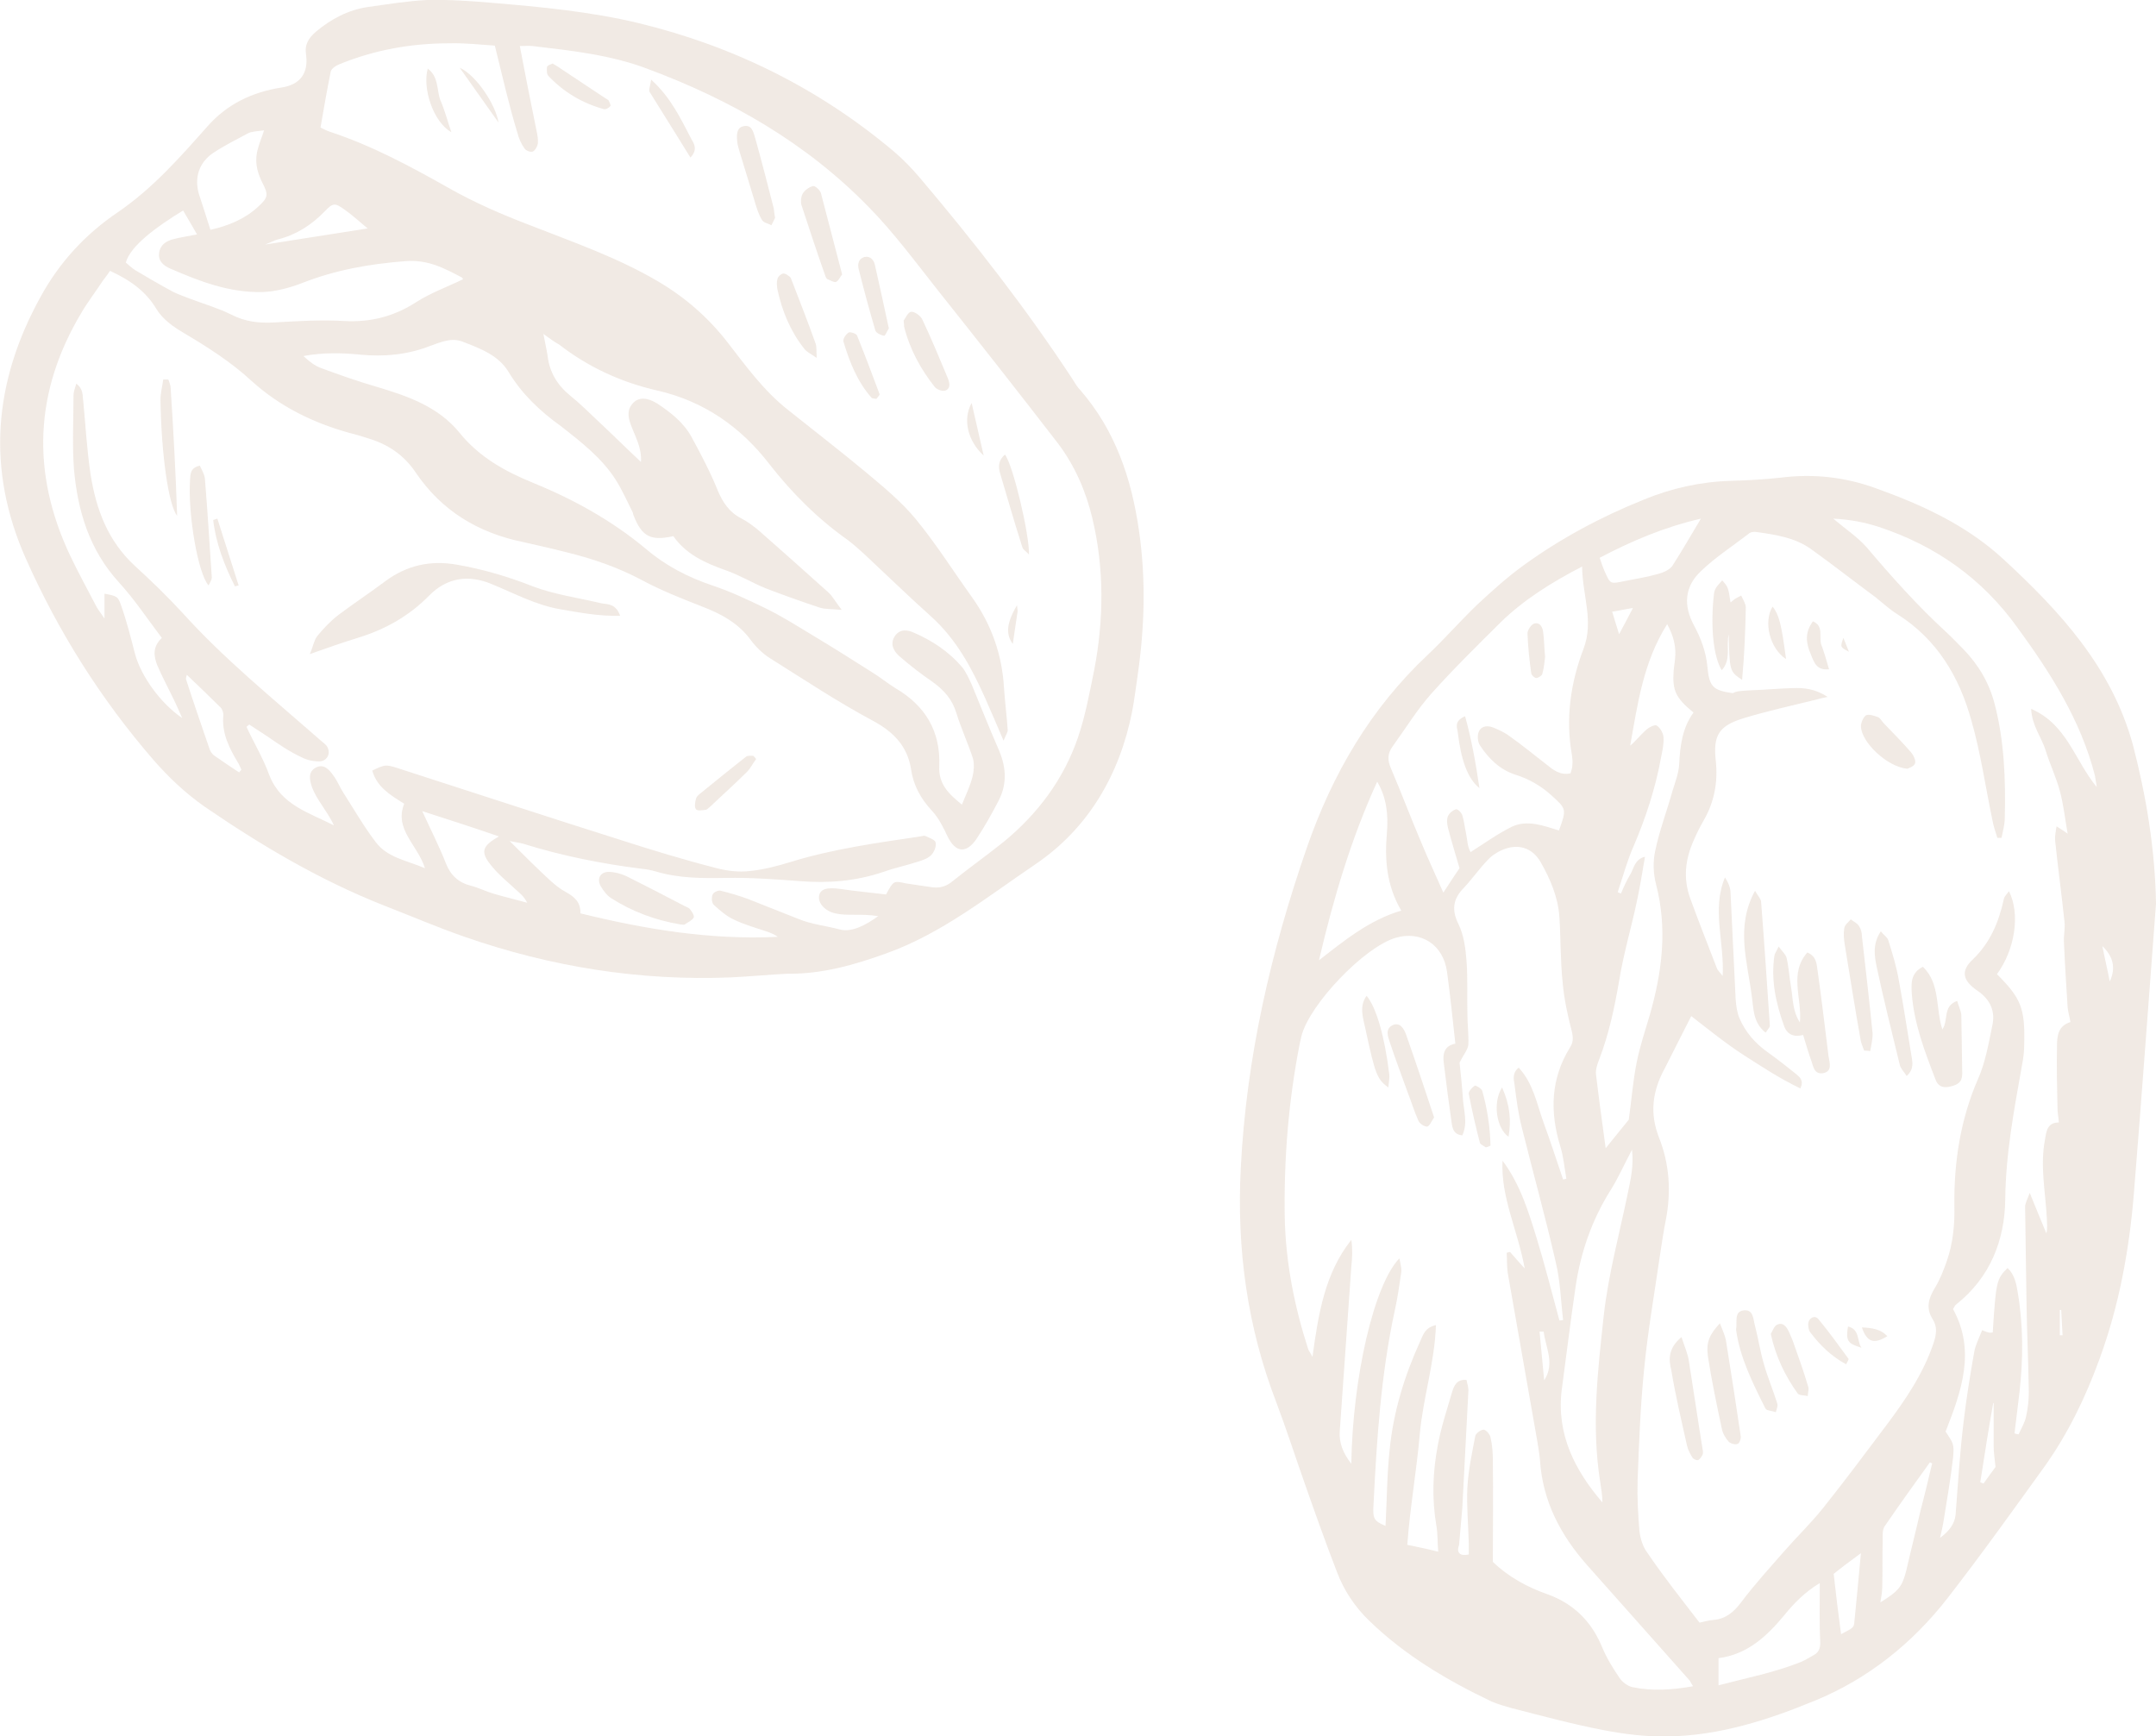 <svg width="154" height="124" viewBox="0 0 154 124" fill="none" xmlns="http://www.w3.org/2000/svg">
<g opacity="0.4" clip-path="url(#clip0_82_73)">
<path d="M154 64.55C153.471 71.459 152.976 78.401 152.414 85.31C152.084 89.323 151.357 93.271 149.97 97.055C148.979 99.786 147.724 102.385 146.039 104.753C143.76 107.912 141.48 111.103 139.102 114.163C136.592 117.387 133.42 119.92 129.655 121.467C126.318 122.848 122.85 123.967 119.15 124.033C117.598 124.066 116.012 123.868 114.492 123.572C112.279 123.145 110.099 122.552 107.919 121.993C107.456 121.861 106.994 121.73 106.532 121.532C103.36 120.019 100.354 118.242 97.811 115.775C96.787 114.788 95.994 113.604 95.499 112.288C94.673 110.149 93.913 108.011 93.153 105.839C92.493 103.964 91.865 102.023 91.171 100.18C89.09 94.785 88.33 89.225 88.628 83.434C89.024 75.538 90.775 67.971 93.351 60.536C95.168 55.305 97.877 50.633 101.973 46.784C103.162 45.665 104.252 44.415 105.441 43.263C106.532 42.243 107.622 41.257 108.844 40.368C111.486 38.46 114.36 36.914 117.399 35.696C119.381 34.874 121.462 34.413 123.61 34.347C124.799 34.315 126.021 34.249 127.21 34.117C129.556 33.821 131.802 34.084 133.982 34.874C137.285 36.058 140.456 37.506 143.099 39.941C147.162 43.691 150.829 47.672 152.348 53.199C153.306 56.884 153.934 60.667 154 64.55ZM121.396 115.907C121.694 115.841 122.024 115.742 122.387 115.709C123.246 115.643 123.808 115.183 124.336 114.492C125.294 113.209 126.384 112.024 127.441 110.807C128.366 109.754 129.39 108.767 130.249 107.682C131.802 105.74 133.288 103.734 134.775 101.76C136.129 99.95 137.384 98.108 138.111 95.936C138.309 95.344 138.408 94.785 138.045 94.225C137.55 93.436 137.748 92.745 138.21 91.988C138.574 91.396 138.838 90.705 139.069 90.047C139.498 88.797 139.631 87.481 139.598 86.132C139.565 83.007 140.027 79.98 141.282 77.085C141.811 75.9 142.042 74.551 142.306 73.268C142.538 72.248 142.174 71.393 141.249 70.768C140.192 70.044 140.027 69.353 140.919 68.531C142.174 67.313 142.769 65.866 143.132 64.221C143.165 64.023 143.363 63.859 143.495 63.661C144.321 65.273 143.925 67.84 142.637 69.583C144.354 71.294 144.652 72.018 144.586 74.584C144.586 75.111 144.52 75.637 144.42 76.13C143.859 79.289 143.264 82.414 143.231 85.671C143.198 88.6 142.141 91.264 139.73 93.173C139.631 93.239 139.598 93.37 139.498 93.502C141.15 96.496 140.093 99.391 138.97 102.253C139.532 103.108 139.598 103.141 139.498 104.161C139.333 105.642 139.069 107.089 138.838 108.57C138.772 108.998 138.673 109.425 138.574 109.853C139.234 109.359 139.664 108.833 139.697 108.043C139.862 105.872 139.994 103.734 140.258 101.562C140.456 99.884 140.721 98.239 141.018 96.561C141.117 96.035 141.381 95.541 141.58 95.015C141.811 95.114 141.91 95.147 142.042 95.18C142.141 95.213 142.24 95.18 142.339 95.18C142.571 91.561 142.604 91.363 143.396 90.574C143.892 91.034 144.024 91.692 144.123 92.317C144.52 94.653 144.519 97.022 144.255 99.391C144.123 100.378 144.024 101.398 143.892 102.385C143.991 102.418 144.09 102.45 144.189 102.45C144.387 102.023 144.619 101.628 144.718 101.2C144.85 100.608 144.916 100.016 144.916 99.424C144.883 97.285 144.784 95.18 144.751 93.041C144.718 90.771 144.685 88.468 144.652 86.198C144.652 85.968 144.784 85.737 144.982 85.211C145.444 86.362 145.808 87.218 146.171 88.106C146.27 87.711 146.204 87.349 146.204 87.02C146.105 85.145 145.709 83.27 146.072 81.394C146.171 80.802 146.237 80.177 147.063 80.177C147.03 79.749 146.964 79.453 146.964 79.124C146.931 77.644 146.898 76.163 146.931 74.683C146.931 73.959 147.03 73.268 147.889 73.005C147.823 72.61 147.724 72.281 147.691 71.985C147.592 70.439 147.492 68.86 147.426 67.313C147.393 66.82 147.526 66.293 147.459 65.8C147.261 63.892 146.997 61.983 146.799 60.075C146.766 59.746 146.832 59.417 146.898 59.023C147.228 59.253 147.426 59.352 147.691 59.549C147.492 58.43 147.393 57.443 147.129 56.489C146.865 55.502 146.402 54.548 146.105 53.561C145.808 52.64 145.147 51.85 145.081 50.633C147.658 51.752 148.186 54.318 149.772 56.226C149.706 55.831 149.673 55.601 149.64 55.404C148.616 51.423 146.468 48.067 144.09 44.81C141.58 41.322 138.276 38.986 134.213 37.638C133.189 37.309 132.198 37.111 130.943 37.045C131.835 37.802 132.694 38.361 133.354 39.118C135.138 41.224 136.988 43.296 139.036 45.172C139.465 45.566 139.829 45.961 140.225 46.356C141.315 47.475 142.075 48.758 142.471 50.271C143.165 52.936 143.264 55.667 143.198 58.397C143.198 58.891 143.066 59.352 142.967 59.845C142.868 59.845 142.769 59.845 142.67 59.845C142.538 59.417 142.372 58.957 142.306 58.529C141.811 56.16 141.48 53.791 140.82 51.488C139.961 48.363 138.375 45.665 135.501 43.856C134.973 43.527 134.477 43.066 133.982 42.671C132.429 41.52 130.91 40.335 129.357 39.217C128.201 38.394 126.847 38.197 125.459 37.999C125.294 37.967 125.03 37.999 124.898 38.131C123.742 39.019 122.519 39.809 121.495 40.796C120.306 41.914 120.24 43.263 121 44.678C121.495 45.599 121.859 46.553 121.958 47.639C122.09 49.054 122.354 49.317 123.775 49.514C124.039 49.35 124.468 49.35 124.865 49.317C125.922 49.284 126.946 49.185 128.003 49.153C128.829 49.12 129.622 49.185 130.547 49.778C130.084 49.876 129.919 49.909 129.721 49.975C127.97 50.403 126.186 50.797 124.468 51.324C122.784 51.85 122.354 52.541 122.553 54.318C122.718 55.864 122.453 57.279 121.694 58.595C121.429 59.055 121.198 59.516 121 59.977C120.372 61.358 120.207 62.74 120.736 64.188C121.33 65.833 121.991 67.478 122.619 69.123C122.685 69.32 122.85 69.452 123.048 69.715C123.18 67.28 122.255 64.945 123.213 62.674C123.444 63.036 123.61 63.398 123.61 63.793C123.742 66.326 123.841 68.827 123.973 71.36C124.006 71.821 124.072 72.314 124.237 72.709C124.667 73.729 125.393 74.551 126.285 75.176C126.979 75.67 127.64 76.196 128.3 76.723C128.565 76.953 128.862 77.183 128.598 77.743C127.144 77.052 125.856 76.196 124.568 75.374C123.246 74.518 121.991 73.499 120.802 72.577C120.174 73.795 119.547 75.078 118.886 76.361C118.027 77.94 117.829 79.519 118.489 81.23C119.249 83.138 119.381 85.112 118.985 87.152C118.82 87.942 118.721 88.731 118.589 89.521C118.192 92.284 117.697 95.081 117.432 97.844C117.168 100.476 117.069 103.141 116.97 105.773C116.937 106.958 117.003 108.175 117.102 109.359C117.168 109.886 117.333 110.478 117.664 110.906C118.82 112.617 120.108 114.229 121.396 115.907ZM104.913 111.037C104.913 110.774 104.913 110.511 104.913 110.215C104.88 108.899 104.748 107.55 104.814 106.234C104.88 105.017 105.144 103.799 105.375 102.582C105.408 102.385 105.772 102.121 105.97 102.121C106.135 102.121 106.432 102.45 106.465 102.681C106.598 103.24 106.631 103.799 106.631 104.359C106.664 106.76 106.631 109.162 106.631 111.564C107.721 112.617 109.075 113.373 110.595 113.9C112.378 114.558 113.634 115.775 114.393 117.552C114.724 118.374 115.186 119.131 115.682 119.855C115.88 120.151 116.276 120.447 116.607 120.513C118.027 120.809 119.447 120.71 120.934 120.447C120.802 120.249 120.769 120.151 120.703 120.052C118.258 117.288 115.781 114.525 113.336 111.761C111.453 109.623 110.198 107.221 110 104.326C109.967 103.832 109.868 103.372 109.802 102.911C109.108 98.963 108.414 95.015 107.721 91.067C107.622 90.541 107.655 90.014 107.622 89.488C107.688 89.455 107.787 89.455 107.853 89.422C108.15 89.751 108.447 90.113 108.91 90.606C108.414 87.876 107.192 85.54 107.324 82.908C108.58 84.586 109.174 86.527 109.769 88.468C110.363 90.409 110.859 92.383 111.387 94.324C111.486 94.324 111.553 94.291 111.652 94.291C111.486 92.909 111.453 91.495 111.123 90.146C110.396 86.955 109.504 83.763 108.712 80.572C108.447 79.552 108.315 78.532 108.183 77.479C108.117 77.085 108.018 76.624 108.48 76.262C109.538 77.414 109.769 78.861 110.264 80.21C110.76 81.559 111.189 82.908 111.652 84.257C111.718 84.224 111.817 84.224 111.883 84.191C111.751 83.434 111.685 82.645 111.453 81.888C110.694 79.421 110.76 77.052 112.147 74.814C112.378 74.453 112.378 74.124 112.279 73.696C111.982 72.544 111.718 71.36 111.619 70.176C111.453 68.629 111.486 67.05 111.387 65.504C111.288 64.056 110.727 62.773 110.033 61.556C109.438 60.536 108.414 60.24 107.324 60.7C106.928 60.865 106.532 61.128 106.234 61.457C105.64 62.082 105.111 62.839 104.516 63.464C103.757 64.254 103.691 65.043 104.186 66.03C104.55 66.787 104.682 67.708 104.748 68.596C104.847 69.879 104.781 71.163 104.814 72.446C104.814 73.169 104.913 73.893 104.88 74.617C104.847 74.979 104.55 75.308 104.252 75.9C104.318 76.492 104.417 77.414 104.483 78.335C104.516 79.256 104.88 80.177 104.45 81.098C103.823 81.033 103.757 80.605 103.691 80.21C103.492 78.795 103.294 77.348 103.129 75.933C103.03 75.242 103.195 74.683 103.955 74.551C103.757 72.775 103.592 71.097 103.36 69.419C103.096 67.478 101.51 66.458 99.694 66.984C97.447 67.642 93.516 71.755 92.955 74.025C92.922 74.222 92.856 74.42 92.823 74.617C92.03 78.697 91.7 82.809 91.766 86.955C91.832 90.179 92.459 93.337 93.45 96.397C93.484 96.496 93.583 96.594 93.748 96.923C94.177 93.798 94.64 90.936 96.522 88.567C96.622 89.225 96.589 89.85 96.522 90.475C96.258 94.39 95.961 98.305 95.697 102.22C95.631 103.043 95.928 103.799 96.522 104.556C96.622 98.371 98.141 91.758 99.958 89.883C100.024 90.278 100.123 90.574 100.09 90.87C99.958 91.791 99.826 92.712 99.628 93.6C98.637 98.174 98.339 102.812 98.108 107.451C98.042 108.504 98.141 108.636 98.967 108.998C99.066 107.188 99.066 105.346 99.264 103.536C99.528 100.838 100.321 98.272 101.444 95.805C101.643 95.377 101.775 94.818 102.568 94.653C102.468 97.384 101.643 99.851 101.411 102.45C101.18 105.082 100.718 107.649 100.52 110.346C101.312 110.511 101.973 110.643 102.733 110.84C102.667 110.116 102.7 109.524 102.601 108.998C102.27 107.056 102.336 105.148 102.7 103.24C102.931 101.957 103.36 100.674 103.724 99.424C103.856 98.996 104.054 98.502 104.748 98.568C104.814 98.864 104.913 99.16 104.88 99.424C104.748 102.187 104.583 104.951 104.45 107.714C104.384 108.603 104.285 109.458 104.219 110.346C104.021 110.906 104.252 111.169 104.913 111.037ZM113.006 40.467C110.793 41.618 108.844 42.836 107.192 44.448C105.507 46.126 103.823 47.771 102.237 49.547C101.213 50.699 100.387 52.048 99.462 53.331C99.099 53.824 99.099 54.318 99.363 54.91C100.123 56.687 100.784 58.463 101.544 60.24C102.006 61.358 102.535 62.477 103.096 63.76C103.592 63.003 103.955 62.444 104.252 62.016C103.955 60.964 103.658 60.042 103.426 59.121C103.36 58.858 103.327 58.529 103.426 58.299C103.526 58.068 103.79 57.871 103.988 57.805C104.12 57.772 104.384 58.035 104.45 58.233C104.583 58.661 104.616 59.088 104.715 59.516C104.814 60.01 104.814 60.503 105.045 60.865C106.069 60.207 106.994 59.549 107.985 59.055C109.108 58.529 110.264 58.99 111.354 59.319C111.916 57.805 111.883 57.772 110.826 56.818C110.066 56.127 109.207 55.634 108.249 55.338C107.126 54.976 106.333 54.186 105.706 53.232C105.541 52.969 105.507 52.508 105.64 52.245C105.838 51.817 106.3 51.817 106.697 51.982C107.093 52.146 107.523 52.344 107.853 52.607C108.745 53.232 109.571 53.923 110.429 54.581C110.925 54.976 111.42 55.404 112.18 55.239C112.246 55.042 112.312 54.844 112.312 54.647C112.345 54.416 112.312 54.153 112.279 53.923C111.817 51.324 112.18 48.791 113.105 46.356C113.865 44.382 113.039 42.572 113.006 40.467ZM120.967 50.896C119.679 49.843 119.447 49.317 119.547 47.902C119.58 47.606 119.613 47.343 119.646 47.08C119.745 46.224 119.547 45.435 119.084 44.579C117.366 47.31 116.97 50.304 116.441 53.265C116.838 52.936 117.135 52.541 117.532 52.179C117.73 51.982 118.159 51.752 118.324 51.817C118.589 51.982 118.787 52.344 118.82 52.64C118.853 53.1 118.754 53.594 118.655 54.055C118.258 56.259 117.565 58.397 116.673 60.47C116.21 61.523 115.913 62.642 115.55 63.727C115.616 63.76 115.715 63.793 115.781 63.826C115.979 63.365 116.177 62.905 116.441 62.477C116.706 62.049 116.739 61.391 117.498 61.194C117.3 62.345 117.135 63.398 116.904 64.451C116.507 66.326 115.946 68.202 115.649 70.077C115.318 71.985 114.922 73.86 114.228 75.67C114.096 75.999 113.964 76.394 113.997 76.723C114.195 78.401 114.426 80.079 114.691 82.02C115.384 81.164 115.88 80.539 116.342 79.98C116.541 78.565 116.64 77.216 116.904 75.9C117.135 74.749 117.498 73.663 117.829 72.544C118.721 69.452 119.117 66.359 118.291 63.168C118.093 62.411 118.06 61.556 118.225 60.799C118.523 59.352 119.051 57.97 119.447 56.555C119.646 55.897 119.91 55.239 119.943 54.581C120.009 53.232 120.174 51.982 120.967 50.896ZM116.574 82.118C116.012 83.171 115.583 84.158 115.021 85.046C113.7 87.152 112.907 89.455 112.544 91.89C112.18 94.357 111.883 96.825 111.553 99.259C111.156 102.418 112.477 105.017 114.459 107.32C114.459 106.793 114.36 106.3 114.294 105.806C113.667 101.825 114.129 97.877 114.559 93.929C114.889 91.001 115.682 88.106 116.276 85.211C116.474 84.257 116.706 83.27 116.574 82.118ZM98.372 55.831C96.49 59.944 95.234 64.221 94.21 68.596C96.027 67.182 97.778 65.734 100.09 65.043C99.033 63.234 98.901 61.391 99.066 59.483C99.165 58.233 99.066 57.016 98.372 55.831ZM129.985 113.077C128.895 113.735 128.135 114.525 127.441 115.38C126.186 116.894 124.799 118.177 122.751 118.44C122.751 119.098 122.751 119.657 122.751 120.381C124.766 119.855 126.781 119.46 128.664 118.703C128.961 118.571 129.225 118.407 129.522 118.242C129.886 118.045 130.018 117.782 130.018 117.354C129.952 116.005 129.985 114.591 129.985 113.077ZM121.495 37.045C118.919 37.638 116.574 38.624 114.261 39.842C114.393 40.237 114.492 40.533 114.625 40.829C115.021 41.717 115.021 41.717 115.979 41.52C116.805 41.355 117.631 41.224 118.456 40.993C118.82 40.895 119.249 40.697 119.447 40.434C120.141 39.348 120.769 38.263 121.495 37.045ZM138.012 104.523C137.946 104.49 137.913 104.49 137.847 104.457C136.757 105.971 135.667 107.484 134.61 109.03C134.444 109.294 134.477 109.688 134.477 110.05C134.444 111.169 134.477 112.255 134.444 113.373C134.444 113.702 134.378 114.031 134.312 114.459C135.634 113.636 135.865 113.34 136.162 112.189C136.492 110.741 136.856 109.327 137.186 107.879C137.483 106.76 137.748 105.642 138.012 104.523ZM131.504 116.729C132.363 116.268 132.429 116.301 132.462 115.775C132.628 114.196 132.76 112.649 132.925 110.939C132.165 111.498 131.504 111.991 130.976 112.419C131.141 113.9 131.306 115.281 131.504 116.729ZM141.447 105.872C141.513 105.905 141.613 105.938 141.679 105.971C142.009 105.51 142.339 105.05 142.538 104.786C142.471 104.128 142.405 103.701 142.405 103.306C142.405 102.286 142.405 101.233 142.405 100.213C142.372 100.213 142.372 100.213 142.372 100.213C142.042 102.056 141.745 103.964 141.447 105.872ZM110.264 95.114C110.165 95.114 110.066 95.114 109.967 95.114C110.066 96.265 110.198 97.45 110.297 98.601C111.09 97.384 110.396 96.265 110.264 95.114ZM116.64 43.428C116.012 43.527 115.616 43.625 115.153 43.691C115.318 44.25 115.45 44.645 115.649 45.303C116.045 44.579 116.276 44.119 116.64 43.428ZM150.168 67.576C150.333 68.432 150.532 69.254 150.697 70.11C151.159 69.123 150.928 68.3 150.168 67.576ZM147.129 95.377C147.195 95.377 147.261 95.377 147.327 95.377C147.294 94.785 147.261 94.16 147.228 93.567C147.195 93.567 147.162 93.567 147.129 93.567C147.129 94.16 147.129 94.785 147.129 95.377Z" fill="#B89577" fill-opacity="0.5"/>
<path d="M137.351 69.057C138.607 70.274 138.243 72.018 138.739 73.531C139.201 72.873 138.739 71.886 139.796 71.492C139.895 71.853 140.06 72.182 140.093 72.478C140.126 73.86 140.126 75.275 140.159 76.69C140.159 77.315 139.829 77.479 139.3 77.611C138.772 77.743 138.408 77.578 138.243 77.085C137.483 75.111 136.724 73.136 136.559 70.998C136.526 70.34 136.426 69.517 137.351 69.057Z" fill="#B89577" fill-opacity="0.5"/>
<path d="M128.796 73.926C128.168 74.091 127.673 73.926 127.441 73.301C126.847 71.656 126.483 69.978 126.748 68.234C126.781 68.103 126.88 67.971 127.045 67.609C127.309 67.971 127.541 68.169 127.607 68.399C127.772 69.09 127.805 69.814 127.937 70.537C128.069 71.36 128.036 72.215 128.565 73.038C128.73 71.294 127.772 69.55 129.093 68.037C129.754 68.3 129.754 68.86 129.82 69.287C130.117 71.36 130.348 73.4 130.613 75.472C130.679 75.9 130.91 76.525 130.216 76.657C129.556 76.756 129.523 76.13 129.357 75.703C129.159 75.144 128.994 74.584 128.796 73.926Z" fill="#B89577" fill-opacity="0.5"/>
<path d="M123.477 45.303C123.279 46.191 123.676 47.113 122.982 47.869C122.42 46.981 122.189 44.974 122.387 42.803C122.453 42.079 122.453 42.079 123.015 41.454C123.444 41.947 123.444 41.947 123.61 43.033C123.742 42.934 123.841 42.836 123.94 42.77C124.039 42.704 124.138 42.671 124.369 42.54C124.502 42.836 124.7 43.132 124.7 43.395C124.667 45.073 124.601 46.784 124.435 48.56C123.544 47.968 123.544 47.935 123.477 45.303Z" fill="#B89577" fill-opacity="0.5"/>
<path d="M136.195 76.854C135.997 76.558 135.766 76.328 135.7 76.065C135.138 73.729 134.544 71.393 134.048 69.057C133.883 68.267 133.751 67.412 134.345 66.524C134.544 66.787 134.808 66.951 134.874 67.149C135.171 68.103 135.468 69.057 135.634 70.044C135.964 71.821 136.228 73.597 136.525 75.374C136.592 75.834 136.757 76.328 136.195 76.854Z" fill="#B89577" fill-opacity="0.5"/>
<path d="M125.36 63.628C125.559 63.99 125.757 64.188 125.79 64.385C126.021 67.346 126.219 70.307 126.417 73.268C126.417 73.4 126.252 73.531 126.12 73.762C125.195 73.038 125.261 72.018 125.129 71.162C124.832 68.728 123.94 66.228 125.36 63.628Z" fill="#B89577" fill-opacity="0.5"/>
<path d="M122.85 94.522C123.048 95.048 123.213 95.377 123.279 95.739C123.643 98.009 124.006 100.312 124.336 102.582C124.369 102.779 124.237 103.108 124.105 103.141C123.94 103.207 123.61 103.108 123.477 102.977C123.246 102.714 123.048 102.385 122.982 102.023C122.619 100.312 122.255 98.601 121.991 96.857C121.859 95.838 122.123 95.311 122.85 94.522Z" fill="#B89577" fill-opacity="0.5"/>
<path d="M120.108 95.508C120.339 96.232 120.571 96.726 120.637 97.252C120.967 99.292 121.264 101.365 121.595 103.405C121.628 103.569 121.661 103.734 121.628 103.865C121.562 104.03 121.429 104.227 121.297 104.293C121.198 104.326 120.967 104.227 120.901 104.128C120.736 103.865 120.571 103.569 120.505 103.273C120.108 101.496 119.679 99.687 119.381 97.877C119.183 97.121 119.15 96.298 120.108 95.508Z" fill="#B89577" fill-opacity="0.5"/>
<path d="M133.156 75.045C133.057 74.781 132.925 74.485 132.892 74.222C132.495 71.985 132.132 69.715 131.769 67.478C131.703 67.083 131.67 66.688 131.736 66.293C131.769 66.063 132.033 65.866 132.198 65.668C132.396 65.833 132.661 65.931 132.793 66.162C132.925 66.359 132.991 66.622 132.991 66.853C133.255 69.156 133.52 71.459 133.751 73.762C133.784 74.189 133.652 74.65 133.586 75.078C133.42 75.045 133.288 75.045 133.156 75.045Z" fill="#B89577" fill-opacity="0.5"/>
<path d="M124.006 94.982C124.105 94.423 123.841 93.699 124.535 93.6C125.261 93.502 125.228 94.258 125.36 94.719C125.592 95.607 125.724 96.528 125.988 97.417C126.252 98.371 126.649 99.292 126.946 100.246C127.012 100.444 126.88 100.674 126.847 100.871C126.649 100.805 126.417 100.773 126.219 100.707C126.153 100.674 126.087 100.608 126.054 100.509C125.162 98.733 124.27 96.923 124.006 94.982Z" fill="#B89577" fill-opacity="0.5"/>
<path d="M136.228 54.91C134.808 54.778 132.958 53.035 132.925 51.883C132.925 51.62 133.09 51.225 133.288 51.093C133.486 50.995 133.883 51.126 134.147 51.225C134.312 51.291 134.411 51.521 134.544 51.653C135.204 52.344 135.865 53.002 136.492 53.725C136.658 53.923 136.856 54.285 136.79 54.515C136.724 54.745 136.327 54.877 136.228 54.91Z" fill="#B89577" fill-opacity="0.5"/>
<path d="M126.483 95.278C126.616 95.081 126.715 94.719 126.946 94.62C127.375 94.423 127.607 94.785 127.772 95.114C127.904 95.41 128.036 95.706 128.135 96.002C128.498 97.022 128.862 98.042 129.159 99.062C129.225 99.259 129.126 99.49 129.126 99.72C128.895 99.654 128.498 99.687 128.399 99.522C127.507 98.272 126.847 96.923 126.483 95.278Z" fill="#B89577" fill-opacity="0.5"/>
<path d="M131.868 97.45C130.778 96.857 129.985 96.068 129.291 95.147C129.192 95.015 129.159 94.785 129.159 94.587C129.159 94.16 129.622 93.896 129.886 94.225C130.646 95.147 131.339 96.101 132.033 97.055C132.066 97.088 132 97.186 131.868 97.45Z" fill="#B89577" fill-opacity="0.5"/>
<path d="M130.646 47.804C129.787 47.902 129.589 47.343 129.39 46.85C128.928 45.797 128.961 45.139 129.489 44.382C130.282 44.711 129.919 45.468 130.084 46.027C130.282 46.553 130.447 47.113 130.646 47.804Z" fill="#B89577" fill-opacity="0.5"/>
<path d="M127.574 47.08C126.384 46.29 125.955 44.382 126.616 43.329C127.078 43.921 127.243 44.579 127.574 47.08Z" fill="#B89577" fill-opacity="0.5"/>
<path d="M132.991 94.818C133.751 94.85 134.345 94.949 134.808 95.443C133.85 96.035 133.354 95.87 132.991 94.818Z" fill="#B89577" fill-opacity="0.5"/>
<path d="M132.958 96.265C131.967 95.969 131.835 95.772 132 94.752C132.859 94.949 132.628 95.805 132.958 96.265Z" fill="#B89577" fill-opacity="0.5"/>
<path d="M131.67 45.566C131.802 45.862 131.901 46.159 132.066 46.553C131.438 46.224 131.438 46.224 131.67 45.566Z" fill="#B89577" fill-opacity="0.5"/>
<path d="M102.435 79.815C102.237 80.112 102.105 80.441 101.94 80.473C101.742 80.473 101.411 80.276 101.312 80.046C101.015 79.388 100.817 78.697 100.553 78.039C100.123 76.822 99.661 75.637 99.264 74.42C99.132 74.025 98.934 73.499 99.462 73.235C99.991 72.972 100.288 73.499 100.42 73.861C101.114 75.835 101.775 77.808 102.435 79.815Z" fill="#B89577" fill-opacity="0.5"/>
<path d="M97.613 71.13C98.306 71.952 98.901 74.025 99.231 76.723C99.264 76.986 99.198 77.282 99.165 77.677C98.372 77.085 98.24 76.788 97.546 73.564C97.381 72.742 97.051 71.919 97.613 71.13Z" fill="#B89577" fill-opacity="0.5"/>
<path d="M106.135 81.954C106.003 81.855 105.739 81.756 105.706 81.625C105.408 80.473 105.144 79.322 104.913 78.137C104.88 77.973 105.144 77.677 105.342 77.545C105.408 77.512 105.805 77.743 105.871 77.907C106.234 79.19 106.432 80.506 106.465 81.822C106.366 81.888 106.267 81.921 106.135 81.954Z" fill="#B89577" fill-opacity="0.5"/>
<path d="M107.291 77.677C107.853 78.927 107.952 80.013 107.754 81.197C106.895 80.605 106.598 78.763 107.291 77.677Z" fill="#B89577" fill-opacity="0.5"/>
<path d="M110.363 46.915C110.33 47.179 110.297 47.672 110.165 48.133C110.132 48.264 109.868 48.429 109.736 48.429C109.604 48.429 109.372 48.199 109.372 48.067C109.24 47.113 109.141 46.192 109.108 45.237C109.108 45.007 109.372 44.612 109.571 44.547C110 44.415 110.198 44.81 110.231 45.205C110.297 45.698 110.297 46.192 110.363 46.915Z" fill="#B89577" fill-opacity="0.5"/>
<path d="M104.649 51.159C105.111 52.837 105.408 54.482 105.673 56.292C104.814 55.601 104.351 54.252 104.12 52.245C104.054 51.916 103.889 51.488 104.649 51.159Z" fill="#B89577" fill-opacity="0.5"/>
<path d="M52.192 69.814C45.685 70.077 39.342 69.057 33.198 66.919C31.216 66.228 29.3 65.405 27.351 64.648C22.793 62.839 18.631 60.371 14.601 57.608C13.246 56.654 12.057 55.535 10.967 54.285C7.201 49.942 4.162 45.106 1.85 39.908C-0.991 33.525 -0.462 27.274 2.907 21.188C4.261 18.72 6.111 16.713 8.456 15.134C10.901 13.456 12.85 11.252 14.799 9.048C16.219 7.435 18.003 6.58 20.117 6.251C21.405 6.054 22.033 5.264 21.868 3.948C21.736 3.191 22.033 2.731 22.561 2.27C23.652 1.349 24.907 0.691 26.327 0.494C27.748 0.296 29.135 0.066 30.523 2.88454e-05C32.042 -0.033 33.562 0.066 35.081 0.197C38.616 0.494 42.15 0.823 45.586 1.645C52.39 3.29 58.502 6.317 63.853 10.824C64.513 11.383 65.141 12.041 65.703 12.699C69.601 17.305 73.3 22.043 76.604 27.077C76.769 27.34 76.934 27.636 77.165 27.866C79.676 30.762 80.832 34.216 81.36 37.934C81.856 41.388 81.757 44.81 81.261 48.231C81.129 49.12 81.03 49.975 80.865 50.831C79.973 55.338 77.727 59.187 73.928 61.753C70.525 64.056 67.255 66.688 63.291 68.103C61.012 68.925 58.7 69.584 56.255 69.551C54.934 69.616 53.58 69.748 52.192 69.814ZM35.345 3.257C34.321 3.191 33.198 3.06 32.075 3.093C29.399 3.093 26.79 3.553 24.279 4.573C24.015 4.672 23.652 4.902 23.619 5.132C23.354 6.448 23.123 7.764 22.892 9.113C23.189 9.245 23.354 9.344 23.552 9.409C26.558 10.396 29.3 11.877 32.042 13.423C33.892 14.476 35.874 15.331 37.856 16.088C40.961 17.305 44.099 18.391 47.006 20.102C48.955 21.253 50.574 22.668 51.961 24.445C53.282 26.155 54.571 27.932 56.288 29.281C58.138 30.762 60.021 32.209 61.838 33.722C63.093 34.775 64.381 35.828 65.438 37.111C66.892 38.888 68.114 40.829 69.435 42.671C70.823 44.612 71.583 46.784 71.715 49.153C71.781 50.14 71.913 51.16 71.979 52.147C71.979 52.311 71.847 52.508 71.682 52.903C71.186 51.752 70.79 50.798 70.36 49.843C69.402 47.705 68.312 45.665 66.528 44.053C64.91 42.605 63.357 41.092 61.772 39.612C61.375 39.25 61.012 38.921 60.583 38.592C58.435 37.078 56.586 35.236 54.967 33.163C52.919 30.498 50.276 28.656 46.973 27.899C44.363 27.307 42.018 26.221 39.937 24.609C39.64 24.445 39.309 24.214 38.814 23.852C38.946 24.576 39.045 24.971 39.111 25.399C39.243 26.583 39.805 27.504 40.73 28.261C41.423 28.82 42.051 29.445 42.679 30.038C43.703 30.992 44.694 31.979 45.784 32.999C45.85 31.946 45.354 31.156 45.057 30.334C44.859 29.774 44.76 29.248 45.255 28.755C45.652 28.36 46.246 28.393 46.94 28.82C47.931 29.478 48.856 30.202 49.417 31.255C50.078 32.472 50.739 33.722 51.267 35.038C51.631 35.894 52.093 36.585 52.919 37.013C53.381 37.243 53.811 37.572 54.207 37.901C55.859 39.348 57.511 40.829 59.162 42.309C59.459 42.573 59.658 42.967 60.12 43.56C59.393 43.494 58.931 43.527 58.535 43.395C57.246 42.967 55.958 42.507 54.67 42.013C53.712 41.618 52.787 41.059 51.829 40.73C50.342 40.204 48.988 39.579 48.096 38.296C46.477 38.657 45.85 38.328 45.255 36.815C45.222 36.749 45.222 36.651 45.189 36.585C44.793 35.795 44.429 34.973 43.967 34.249C42.976 32.703 41.523 31.584 40.102 30.465C38.583 29.38 37.294 28.162 36.336 26.583C35.61 25.366 34.321 24.905 33.066 24.412C32.24 24.083 31.48 24.445 30.721 24.708C29.135 25.333 27.45 25.497 25.766 25.333C24.411 25.201 23.057 25.169 21.67 25.432C22.066 25.794 22.462 26.123 22.925 26.287C24.246 26.781 25.568 27.241 26.922 27.636C29.135 28.294 31.315 29.051 32.835 30.926C34.222 32.637 36.039 33.657 38.054 34.479C40.961 35.664 43.703 37.177 46.147 39.217C47.535 40.401 49.12 41.224 50.871 41.816C52.159 42.244 53.414 42.836 54.637 43.428C55.793 43.987 56.883 44.678 57.973 45.336C59.459 46.224 60.913 47.146 62.366 48.067C62.895 48.396 63.423 48.824 63.952 49.153C66.099 50.403 67.189 52.245 67.09 54.713C67.024 56.029 67.784 56.72 68.709 57.476C69.006 56.752 69.303 56.127 69.469 55.469C69.568 55.075 69.601 54.581 69.501 54.186C69.138 53.068 68.643 52.015 68.312 50.929C68.015 49.942 67.42 49.284 66.595 48.692C65.769 48.133 64.976 47.508 64.216 46.85C63.82 46.488 63.556 45.994 63.919 45.435C64.282 44.908 64.811 44.974 65.306 45.205C66.595 45.764 67.784 46.553 68.709 47.639C69.006 48.001 69.204 48.462 69.402 48.889C70.03 50.403 70.625 51.916 71.285 53.43C71.847 54.68 71.979 55.897 71.351 57.147C70.856 58.101 70.327 59.056 69.733 59.944C69.006 60.997 68.246 60.898 67.685 59.746C67.387 59.121 67.057 58.43 66.562 57.904C65.769 57.049 65.24 56.094 65.075 54.943C64.811 53.265 63.787 52.245 62.3 51.456C59.79 50.107 57.411 48.528 55 47.014C54.471 46.685 53.976 46.192 53.613 45.698C52.721 44.481 51.465 43.823 50.078 43.296C48.658 42.737 47.237 42.178 45.883 41.454C44.165 40.533 42.348 39.908 40.465 39.447C39.441 39.184 38.417 38.954 37.393 38.723C34.156 38.065 31.547 36.486 29.697 33.755C28.838 32.472 27.682 31.716 26.228 31.288C25.799 31.156 25.402 31.025 24.973 30.926C22.363 30.202 20.018 29.051 18.003 27.241C16.517 25.859 14.799 24.774 13.081 23.754C12.354 23.326 11.628 22.8 11.198 22.109C10.438 20.826 9.348 20.036 7.862 19.345C7.73 19.543 7.532 19.806 7.333 20.069C6.838 20.826 6.276 21.549 5.814 22.339C2.444 27.965 2.213 33.788 5.021 39.71C5.616 40.961 6.276 42.145 6.904 43.362C7.036 43.593 7.201 43.79 7.465 44.185C7.465 43.428 7.465 42.902 7.465 42.408C8.324 42.573 8.423 42.573 8.655 43.264C9.051 44.382 9.348 45.566 9.646 46.718C10.075 48.297 11.462 50.238 13.015 51.291C12.751 50.699 12.553 50.238 12.321 49.778C11.958 49.021 11.562 48.297 11.231 47.508C10.967 46.85 10.901 46.192 11.562 45.566C10.537 44.218 9.58 42.77 8.456 41.553C6.375 39.25 5.55 36.486 5.285 33.525C5.153 31.781 5.252 30.005 5.252 28.228C5.252 27.998 5.351 27.735 5.45 27.406C5.979 27.8 5.88 28.261 5.946 28.656C6.111 30.4 6.21 32.176 6.474 33.92C6.871 36.387 7.697 38.625 9.613 40.401C10.802 41.487 11.958 42.605 13.048 43.79C15.988 47.047 19.39 49.811 22.694 52.706C22.892 52.903 23.156 53.068 23.321 53.265C23.685 53.759 23.387 54.384 22.793 54.384C22.363 54.384 21.901 54.285 21.538 54.088C20.679 53.693 19.919 53.166 19.159 52.64C18.697 52.344 18.267 52.048 17.805 51.752C17.739 51.818 17.673 51.85 17.607 51.916C18.135 53.068 18.796 54.153 19.225 55.338C20.051 57.509 22.066 58.036 23.85 58.957C23.619 58.43 23.288 57.97 22.991 57.509C22.727 57.114 22.462 56.687 22.297 56.259C22.132 55.766 21.967 55.173 22.529 54.844C23.123 54.515 23.52 54.976 23.817 55.404C24.114 55.798 24.279 56.259 24.544 56.654C25.303 57.838 25.997 59.056 26.856 60.174C27.682 61.26 29.036 61.457 30.357 62.017C29.829 60.339 28.144 59.253 28.871 57.41C27.88 56.785 26.922 56.226 26.592 55.042C27.549 54.581 27.549 54.581 28.739 54.976C33.958 56.654 39.144 58.365 44.363 60.01C46.61 60.733 48.889 61.424 51.201 62.017C51.961 62.214 52.787 62.313 53.58 62.214C54.571 62.115 55.562 61.852 56.52 61.556C59.526 60.635 62.631 60.207 65.736 59.746C65.868 59.714 66 59.681 66.099 59.714C66.363 59.845 66.793 59.977 66.826 60.174C66.892 60.47 66.727 60.865 66.496 61.095C66.264 61.326 65.868 61.457 65.537 61.556C64.745 61.819 63.919 61.984 63.093 62.28C61.144 62.938 59.162 63.102 57.147 62.938C55.396 62.806 53.613 62.675 51.862 62.707C50.177 62.74 48.492 62.74 46.841 62.247C46.511 62.148 46.147 62.082 45.784 62.049C42.943 61.688 40.135 61.128 37.393 60.273C37.162 60.207 36.931 60.174 36.402 60.075C37.492 61.161 38.384 62.049 39.276 62.872C39.64 63.201 40.003 63.497 40.432 63.727C41.027 64.056 41.489 64.451 41.456 65.241C46.147 66.392 50.772 67.149 55.562 66.919C55.33 66.754 55.099 66.655 54.835 66.557C54.042 66.293 53.216 66.063 52.456 65.701C51.928 65.471 51.432 65.043 51.003 64.648C50.838 64.517 50.805 64.122 50.904 63.892C50.97 63.727 51.333 63.563 51.498 63.629C52.159 63.793 52.82 63.99 53.447 64.221C54.637 64.681 55.826 65.175 57.015 65.635C57.973 66.03 58.997 66.129 59.988 66.392C60.847 66.623 61.871 66.063 62.73 65.438C62.135 65.339 61.541 65.339 60.979 65.339C60.55 65.339 60.087 65.339 59.658 65.241C58.931 65.076 58.435 64.517 58.502 64.023C58.568 63.497 59.063 63.365 60.021 63.497C61.111 63.661 62.234 63.76 63.291 63.892C63.82 62.905 63.82 62.905 64.712 63.102C65.306 63.201 65.901 63.267 66.496 63.365C67.09 63.464 67.586 63.333 68.048 62.938C69.237 61.984 70.493 61.095 71.682 60.141C74.126 58.134 75.976 55.667 77 52.673C77.528 51.127 77.826 49.482 78.156 47.87C78.85 44.251 78.883 40.599 78.024 37.013C77.562 35.071 76.769 33.262 75.58 31.683C72.739 27.998 69.865 24.346 66.958 20.694C65.372 18.687 63.82 16.582 62.036 14.772C57.577 10.199 52.159 7.106 46.213 4.902C43.604 3.915 40.829 3.619 38.054 3.29C37.757 3.257 37.459 3.29 37.129 3.29C37.526 5.396 37.922 7.37 38.318 9.311C38.384 9.64 38.45 9.936 38.417 10.265C38.384 10.462 38.219 10.758 38.054 10.824C37.889 10.89 37.559 10.758 37.459 10.594C37.228 10.265 37.063 9.903 36.964 9.508C36.369 7.567 35.907 5.527 35.345 3.257ZM33.099 19.937C33.132 20.069 33.132 20.036 33.099 20.003C33.066 19.904 33.033 19.839 32.967 19.806C31.712 19.148 30.555 18.523 28.937 18.654C26.393 18.852 23.949 19.279 21.538 20.233C20.679 20.562 19.688 20.826 18.763 20.859C16.417 20.924 14.27 20.102 12.156 19.181C11.694 18.983 11.297 18.654 11.363 18.095C11.429 17.503 11.859 17.207 12.42 17.075C12.916 16.944 13.411 16.878 14.072 16.746C13.709 16.088 13.378 15.562 13.081 15.035C11.132 16.22 9.315 17.569 8.985 18.753C9.183 18.918 9.414 19.148 9.679 19.312C10.571 19.839 11.462 20.365 12.387 20.859C12.784 21.056 13.213 21.188 13.61 21.352C14.568 21.714 15.592 22.01 16.517 22.471C17.541 22.997 18.532 23.096 19.655 23.03C21.306 22.931 22.958 22.833 24.61 22.931C26.492 23.03 28.144 22.602 29.73 21.582C30.754 20.924 31.943 20.497 33.099 19.937ZM15.03 16.417C16.351 16.121 17.508 15.627 18.432 14.772C19.159 14.114 19.192 13.917 18.73 13.028C18.333 12.239 18.168 11.449 18.432 10.594C18.532 10.199 18.697 9.837 18.862 9.311C18.399 9.377 18.036 9.377 17.739 9.508C16.88 9.969 16.021 10.396 15.228 10.923C14.204 11.614 13.874 12.699 14.204 13.851C14.469 14.673 14.733 15.463 15.03 16.417ZM30.159 57.937C30.787 59.319 31.381 60.47 31.844 61.655C32.174 62.51 32.736 63.036 33.628 63.267C34.156 63.398 34.685 63.661 35.213 63.826C36.006 64.056 36.832 64.254 37.658 64.484C37.426 64.023 37.129 63.793 36.832 63.53C36.237 62.971 35.61 62.477 35.114 61.852C34.288 60.865 34.42 60.437 35.643 59.746C33.826 59.121 32.108 58.562 30.159 57.937ZM17.078 55.173C17.144 55.108 17.177 55.042 17.243 54.976C17.177 54.844 17.111 54.68 17.045 54.548C16.384 53.462 15.823 52.377 15.955 51.061C15.955 50.896 15.889 50.666 15.757 50.534C14.964 49.745 14.171 48.988 13.345 48.199C13.312 48.33 13.279 48.429 13.279 48.495C13.808 50.14 14.369 51.752 14.931 53.397C14.997 53.627 15.129 53.857 15.327 53.989C15.889 54.384 16.483 54.779 17.078 55.173ZM26.261 16.318C25.667 15.825 25.171 15.364 24.61 14.97C23.916 14.476 23.784 14.476 23.189 15.101C22.231 16.088 21.141 16.779 19.82 17.108C19.589 17.174 19.357 17.305 18.928 17.47C21.438 17.075 23.751 16.713 26.261 16.318Z" fill="#B89577" fill-opacity="0.5"/>
<path d="M44.297 43.987C42.745 44.02 41.423 43.757 40.069 43.527C38.285 43.231 36.733 42.375 35.114 41.717C33.462 41.026 31.91 41.257 30.655 42.54C29.201 44.02 27.483 44.974 25.535 45.566C24.477 45.895 23.42 46.257 22.132 46.718C22.363 46.192 22.429 45.731 22.661 45.435C23.123 44.876 23.619 44.349 24.18 43.922C25.27 43.099 26.426 42.342 27.517 41.52C29.069 40.368 30.754 40.006 32.637 40.335C34.52 40.664 36.303 41.191 38.054 41.882C39.607 42.474 41.324 42.704 42.976 43.099C43.505 43.165 44 43.165 44.297 43.987Z" fill="#B89577" fill-opacity="0.5"/>
<path d="M48.592 66.03C46.841 65.734 45.222 65.142 43.703 64.188C43.372 63.991 43.108 63.629 42.91 63.3C42.613 62.773 42.877 62.28 43.471 62.28C43.901 62.28 44.363 62.411 44.727 62.576C46.114 63.267 47.502 63.991 48.889 64.714C49.021 64.78 49.219 64.846 49.285 64.945C49.417 65.109 49.616 65.405 49.55 65.537C49.45 65.734 49.153 65.866 48.955 65.998C48.889 66.096 48.724 66.03 48.592 66.03Z" fill="#B89577" fill-opacity="0.5"/>
<path d="M60.153 19.608C60.021 19.74 59.922 20.036 59.724 20.135C59.592 20.201 59.294 20.003 59.096 19.937C59.03 19.904 58.997 19.806 58.964 19.74C58.369 18.062 57.808 16.351 57.246 14.64C57.18 14.41 57.213 14.048 57.345 13.818C57.477 13.588 57.808 13.357 58.072 13.292C58.237 13.259 58.568 13.588 58.634 13.785C59.129 15.693 59.625 17.569 60.153 19.608Z" fill="#B89577" fill-opacity="0.5"/>
<path d="M55.363 15.562C55.297 15.693 55.198 15.891 55.099 16.088C54.868 15.957 54.571 15.924 54.438 15.726C54.207 15.364 54.075 14.937 53.943 14.509C53.58 13.292 53.216 12.107 52.853 10.923C52.787 10.66 52.688 10.396 52.655 10.1C52.622 9.673 52.589 9.113 53.117 9.015C53.712 8.883 53.811 9.442 53.943 9.87C54.405 11.515 54.835 13.193 55.264 14.871C55.297 15.035 55.297 15.233 55.363 15.562Z" fill="#B89577" fill-opacity="0.5"/>
<path d="M14.898 41.816C14.138 40.961 13.411 36.717 13.577 34.249C13.61 33.854 13.577 33.426 14.27 33.262C14.402 33.558 14.601 33.854 14.634 34.183C14.832 36.552 14.964 38.888 15.129 41.257C15.129 41.388 15.03 41.553 14.898 41.816Z" fill="#B89577" fill-opacity="0.5"/>
<path d="M64.546 22.898C64.679 22.734 64.844 22.306 65.075 22.273C65.306 22.24 65.736 22.537 65.868 22.8C66.528 24.181 67.09 25.563 67.685 26.978C67.817 27.307 67.949 27.735 67.519 27.899C67.321 27.965 66.958 27.833 66.793 27.669C65.769 26.386 64.976 24.938 64.58 23.326C64.58 23.26 64.58 23.162 64.546 22.898Z" fill="#B89577" fill-opacity="0.5"/>
<path d="M12.024 27.11C12.09 27.307 12.189 27.504 12.189 27.735C12.387 30.762 12.553 33.821 12.652 36.848C12.024 36.026 11.528 32.472 11.463 28.557C11.463 28.064 11.595 27.603 11.661 27.11C11.76 27.11 11.892 27.11 12.024 27.11Z" fill="#B89577" fill-opacity="0.5"/>
<path d="M63.489 23.458C63.357 23.655 63.225 23.984 63.159 23.984C62.928 23.951 62.598 23.787 62.532 23.622C62.102 22.175 61.706 20.694 61.342 19.247C61.243 18.885 61.309 18.49 61.739 18.358C62.168 18.26 62.432 18.589 62.498 18.951C62.829 20.431 63.159 21.912 63.489 23.458Z" fill="#B89577" fill-opacity="0.5"/>
<path d="M58.336 25.563C57.907 25.267 57.61 25.136 57.444 24.905C56.453 23.655 55.859 22.207 55.529 20.661C55.495 20.431 55.462 20.168 55.529 19.937C55.562 19.773 55.76 19.576 55.925 19.543C56.09 19.51 56.288 19.674 56.42 19.773C56.52 19.872 56.553 20.069 56.619 20.201C57.18 21.648 57.742 23.096 58.27 24.576C58.336 24.807 58.303 25.037 58.336 25.563Z" fill="#B89577" fill-opacity="0.5"/>
<path d="M54.009 54.219C53.778 54.515 53.613 54.877 53.348 55.14C52.489 55.996 51.598 56.785 50.739 57.608C50.64 57.674 50.541 57.805 50.441 57.838C50.177 57.871 49.814 57.937 49.715 57.805C49.583 57.641 49.649 57.312 49.715 57.049C49.748 56.917 49.88 56.785 50.012 56.687C51.102 55.798 52.192 54.91 53.282 54.055C53.414 53.956 53.646 53.989 53.811 53.989C53.877 54.055 53.943 54.12 54.009 54.219Z" fill="#B89577" fill-opacity="0.5"/>
<path d="M62.598 28.491C62.432 28.459 62.3 28.459 62.267 28.426C61.243 27.274 60.682 25.859 60.252 24.412C60.186 24.214 60.417 23.885 60.616 23.754C60.715 23.688 61.144 23.82 61.21 23.951C61.772 25.333 62.3 26.748 62.829 28.162C62.829 28.228 62.697 28.36 62.598 28.491Z" fill="#B89577" fill-opacity="0.5"/>
<path d="M71.781 32.472C72.342 33.163 73.531 38.131 73.499 39.612C73.3 39.381 73.102 39.283 73.036 39.118C72.475 37.374 71.979 35.631 71.45 33.854C71.285 33.328 71.318 32.867 71.781 32.472Z" fill="#B89577" fill-opacity="0.5"/>
<path d="M39.474 4.54C39.673 4.672 39.838 4.738 40.003 4.869C41.06 5.56 42.117 6.284 43.174 6.975C43.273 7.041 43.405 7.106 43.471 7.172C43.538 7.304 43.637 7.534 43.604 7.567C43.505 7.699 43.273 7.83 43.141 7.797C41.589 7.37 40.267 6.58 39.177 5.429C39.045 5.297 39.045 5.001 39.078 4.771C39.111 4.672 39.309 4.606 39.474 4.54Z" fill="#B89577" fill-opacity="0.5"/>
<path d="M49.318 11.252C48.327 9.64 47.369 8.126 46.411 6.58C46.312 6.448 46.444 6.152 46.511 5.692C47.931 6.975 48.625 8.488 49.384 9.936C49.583 10.265 49.847 10.692 49.318 11.252Z" fill="#B89577" fill-opacity="0.5"/>
<path d="M32.24 9.442C30.952 8.719 30.159 6.317 30.555 4.902C31.348 5.494 31.183 6.415 31.447 7.139C31.778 7.896 31.976 8.686 32.24 9.442Z" fill="#B89577" fill-opacity="0.5"/>
<path d="M16.781 41.882C16.021 40.368 15.426 38.822 15.228 37.144C15.327 37.111 15.426 37.078 15.525 37.045C16.021 38.625 16.549 40.237 17.045 41.816C16.946 41.849 16.88 41.849 16.781 41.882Z" fill="#B89577" fill-opacity="0.5"/>
<path d="M70.261 32.538C69.138 31.518 68.742 29.972 69.402 28.788C69.7 30.104 69.964 31.255 70.261 32.538Z" fill="#B89577" fill-opacity="0.5"/>
<path d="M35.61 8.752C34.685 7.436 33.826 6.251 32.835 4.836C33.991 5.363 35.378 7.403 35.61 8.752Z" fill="#B89577" fill-opacity="0.5"/>
<path d="M72.64 43.231C72.673 43.527 72.706 43.658 72.673 43.757C72.574 44.481 72.441 45.238 72.342 45.994C71.814 45.27 71.913 44.481 72.64 43.231Z" fill="#B89577" fill-opacity="0.5"/>
</g>
<defs>
<clipPath id="clip0_82_73">
<rect width="154" height="124" fill="white"/>
</clipPath>
</defs>
</svg>
